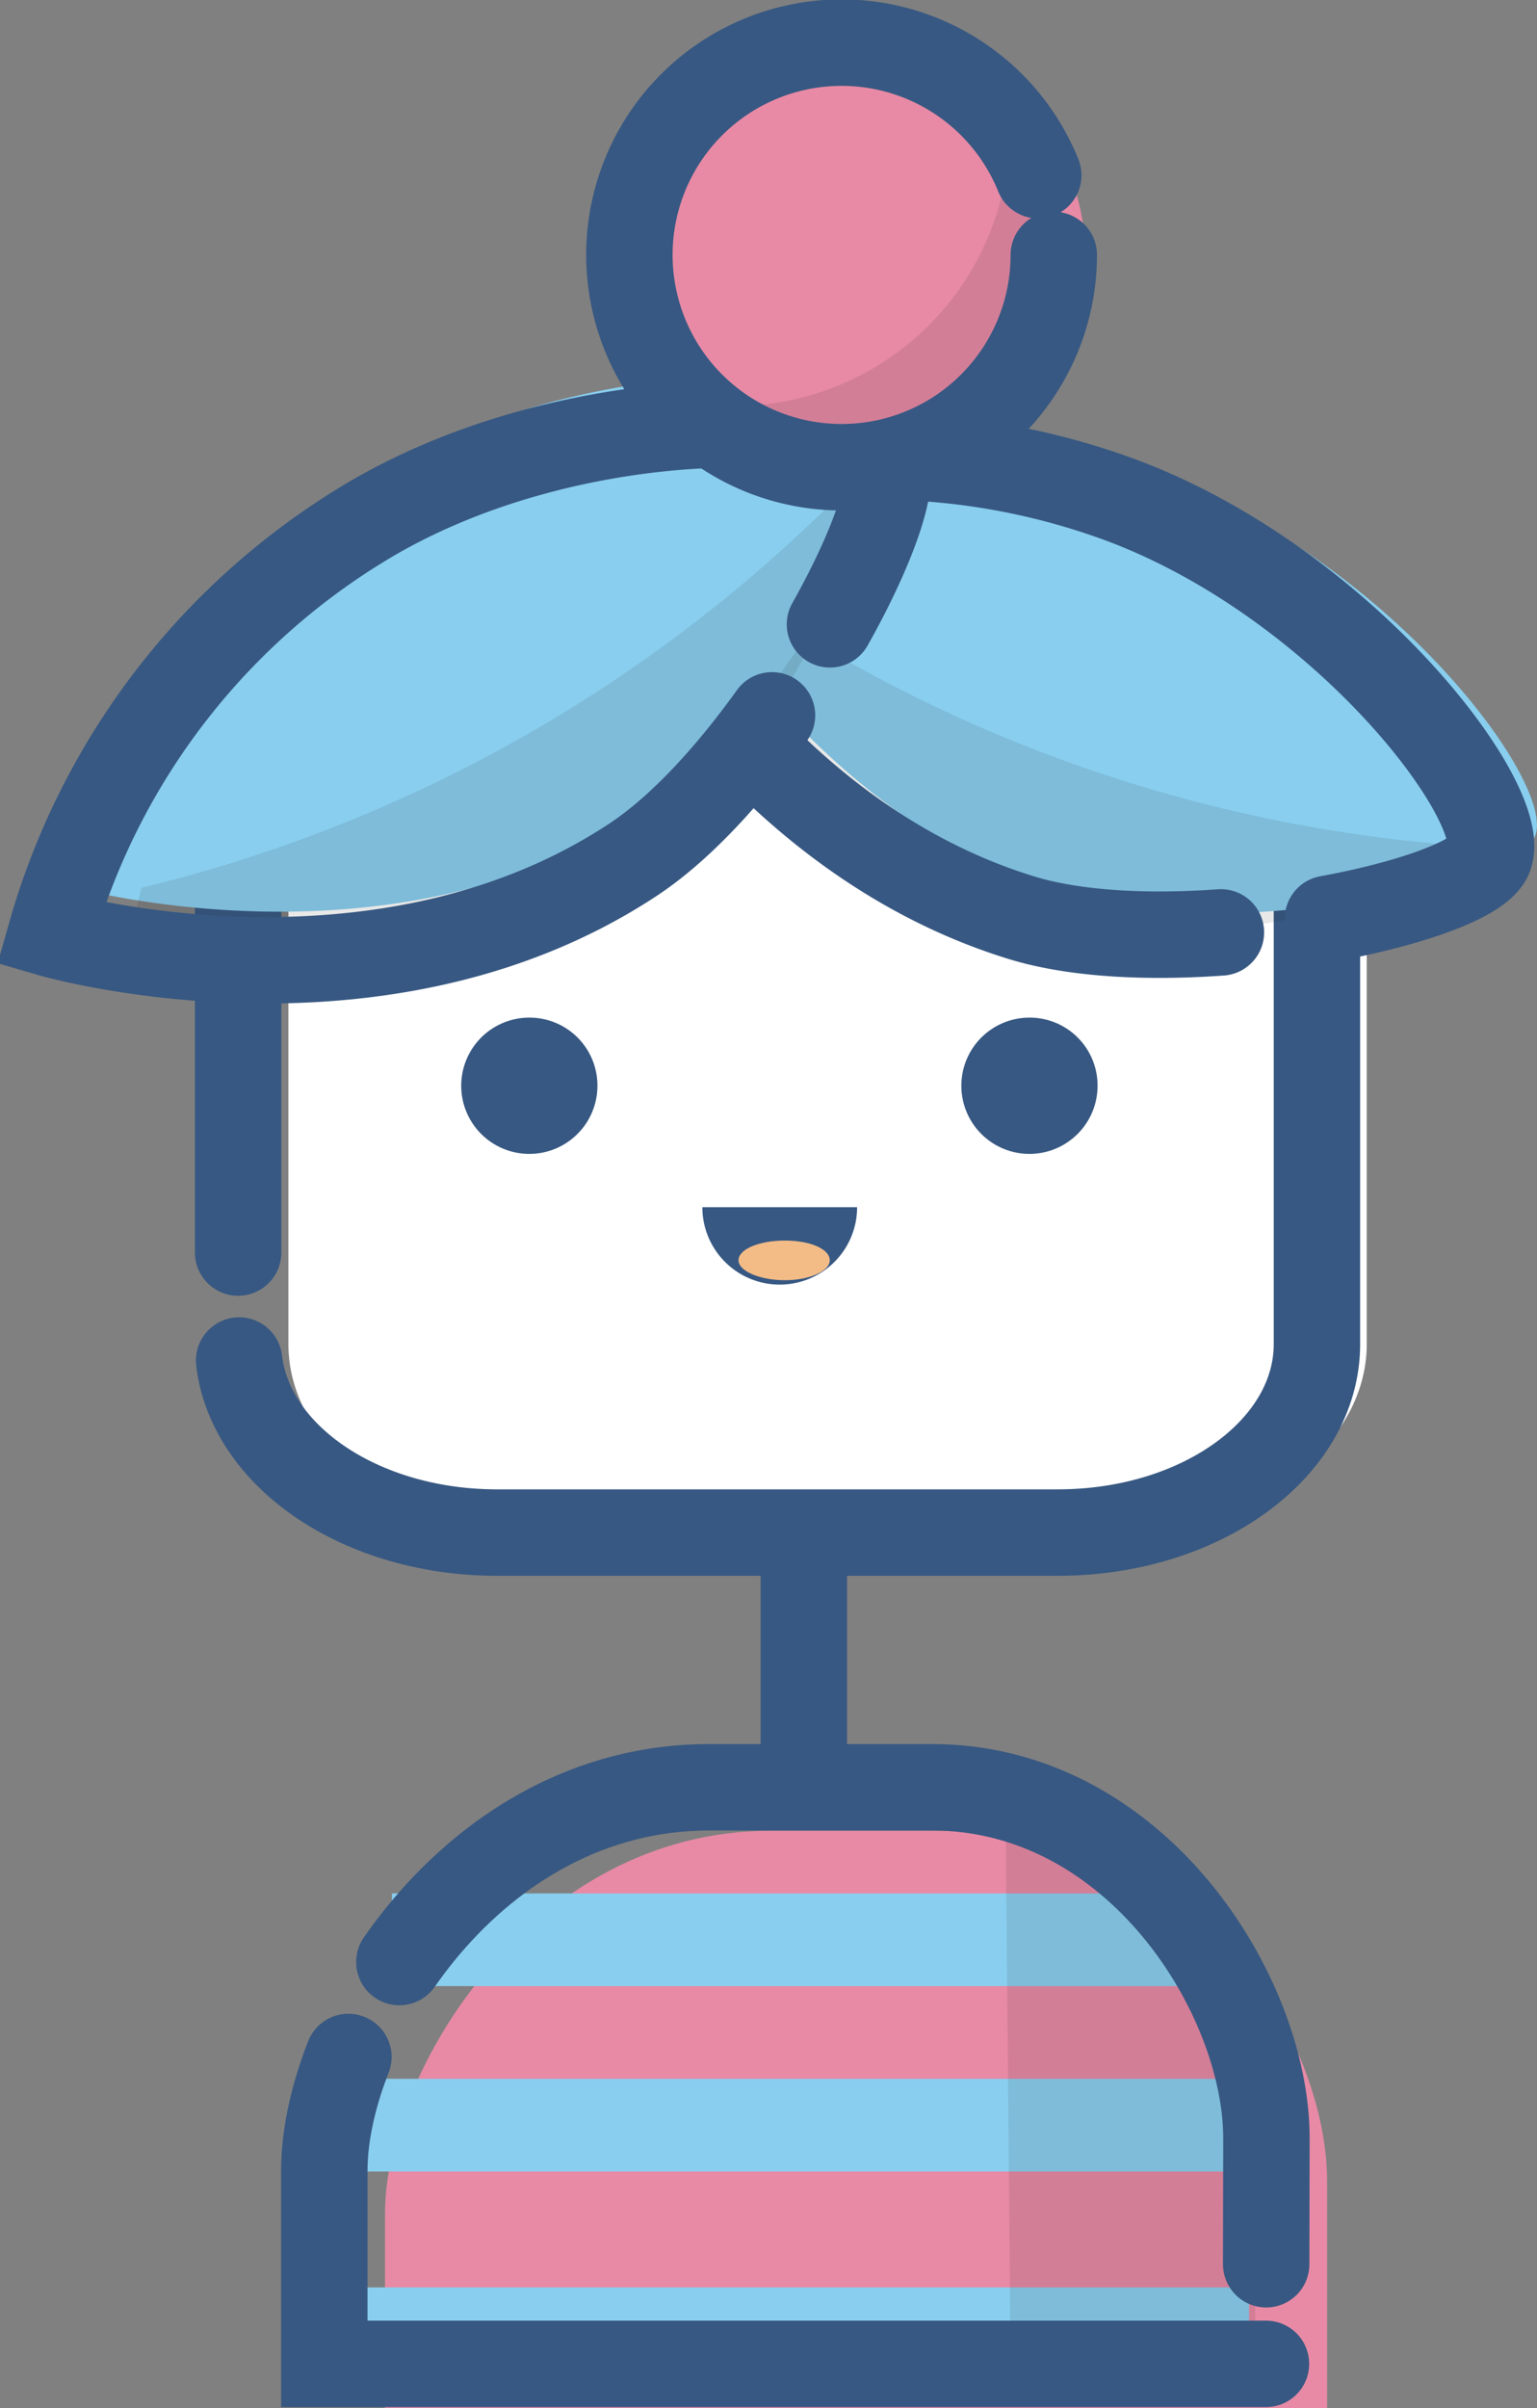 <svg xmlns="http://www.w3.org/2000/svg" viewBox="0 0 66.35 103.91"><rect x="0" y="0" width="66.35" height="103.91" fill="#808080" stroke="none"/><defs><style>.cls-1{fill:#e88aa5;}.cls-2{fill:#89ceee;}.cls-3{fill:#fff;}.cls-4{fill:none;stroke:#375882;stroke-linecap:round;stroke-miterlimit:10;stroke-width:3.73px;stroke-dasharray:54.03 4.66;}.cls-5{fill:#375882;}.cls-6{fill:#f3bc87;}.cls-7,.cls-8{fill:#181818;opacity:0.1;}.cls-8{fill-rule:evenodd;}</style></defs><title>caregiver</title><g id="Layer_2" data-name="Layer 2"><g id="Layer_1-2" data-name="Layer 1"><path class="cls-1" d="M57.29,103.91H16.62V95.52C16.62,89.35,23,79,33.23,79h9.62c8.85,0,14.44,9,14.44,15.13Z"/><rect class="cls-2" x="14.92" y="89.7" width="39" height="4"/><rect class="cls-2" x="14.92" y="98.7" width="39" height="4"/><rect class="cls-2" x="16.92" y="81.7" width="34" height="4"/><path class="cls-3" d="M59,58c0,4.49-5,8.13-11.18,8.13H23.63c-6.17,0-11.18-3.64-11.18-8.13V33.25c0-4.49,5-8.13,11.18-8.13H47.85C54,25.12,59,28.76,59,33.25Z"/><path class="cls-4" d="M56.85,58c0,4.49-5,8.13-11.18,8.13H21.45c-6.17,0-11.17-3.64-11.17-8.13V33.25c0-4.49,5-8.13,11.17-8.13H45.67c6.18,0,11.18,3.64,11.18,8.13Z"/><path class="cls-5" d="M25.79,46.85a2.94,2.94,0,1,1-2.94-2.94A2.93,2.93,0,0,1,25.79,46.85Z"/><path class="cls-5" d="M47.38,46.85a2.94,2.94,0,1,1-2.94-2.94A2.93,2.93,0,0,1,47.38,46.85Z"/><path class="cls-5" d="M37,52.09a3.34,3.34,0,1,1-6.68,0Z"/><path class="cls-6" d="M35.82,54.38c0,.47-.87.86-1.94.86s-2-.39-2-.86.87-.85,2-.85S35.82,53.91,35.82,54.38Z"/><path class="cls-2" d="M27.56,21.38a30.42,30.42,0,0,1,22.81-.7c9.57,3.57,16.75,13,15.91,15.36C65.54,38.1,52.61,40.76,46,38.67,33.36,34.73,27.56,21.38,27.56,21.38Z"/><path class="cls-7" d="M29.61,24A21.57,21.57,0,0,0,27,25.51s7.59,12.41,20.61,14.57c5.13.85,13.35-1.4,17.38-3.48A63.63,63.63,0,0,1,29.61,24Z"/><path class="cls-4" d="M25.59,22.28a30.41,30.41,0,0,1,22.81-.7c9.56,3.57,16.74,13,15.9,15.36C63.57,39,50.63,41.66,44,39.57,31.38,35.63,25.59,22.28,25.59,22.28Z"/><path class="cls-2" d="M2.77,38.19a30.44,30.44,0,0,1,14-18c8.86-5.09,20.71-4.58,22-2.44,1.12,1.89-5.1,13.54-11,17.33C16.75,42.26,2.77,38.19,2.77,38.19Z"/><path class="cls-7" d="M6.11,38.31a20.61,20.61,0,0,0-.54,3S20,43.37,29.94,34.72c3.93-3.4,7.45-11.16,8.42-15.59A63.71,63.71,0,0,1,6.11,38.31Z"/><path class="cls-4" d="M2.2,40.29a30.41,30.41,0,0,1,14-18c8.86-5.09,20.71-4.58,22-2.44,1.12,1.88-5.1,13.54-11,17.33C16.18,44.35,2.2,40.29,2.2,40.29Z"/><path class="cls-7" d="M54.19,100.49c-6.76,0-2.95,1.71-10.56,1.71L43.4,77.28c8.85,0,10.79,7.25,10.79,13.43Z"/><line class="cls-6" x1="37.03" y1="67.65" x2="37.03" y2="76.35"/><line class="cls-4" x1="34.7" y1="67.65" x2="34.7" y2="76.35"/><path class="cls-4" d="M54.65,102H14V93.66c0-6.17,6.36-16.54,16.61-16.54h9.62c8.85,0,14.44,9,14.44,15.14Z"/><path class="cls-1" d="M46.85,11a9.16,9.16,0,1,1-9.16-9.16A9.16,9.16,0,0,1,46.85,11Z"/><path class="cls-8" d="M43.4,3.75a11.76,11.76,0,0,1,.18,2A11.9,11.9,0,0,1,31.79,17.52,11.74,11.74,0,0,1,28.38,17a10.06,10.06,0,0,0,17.24-7A9.72,9.72,0,0,0,43.4,3.75Z"/><path class="cls-4" d="M45.49,11a9.16,9.16,0,1,1-9.16-9.16A9.16,9.16,0,0,1,45.49,11Z"/></g></g></svg>